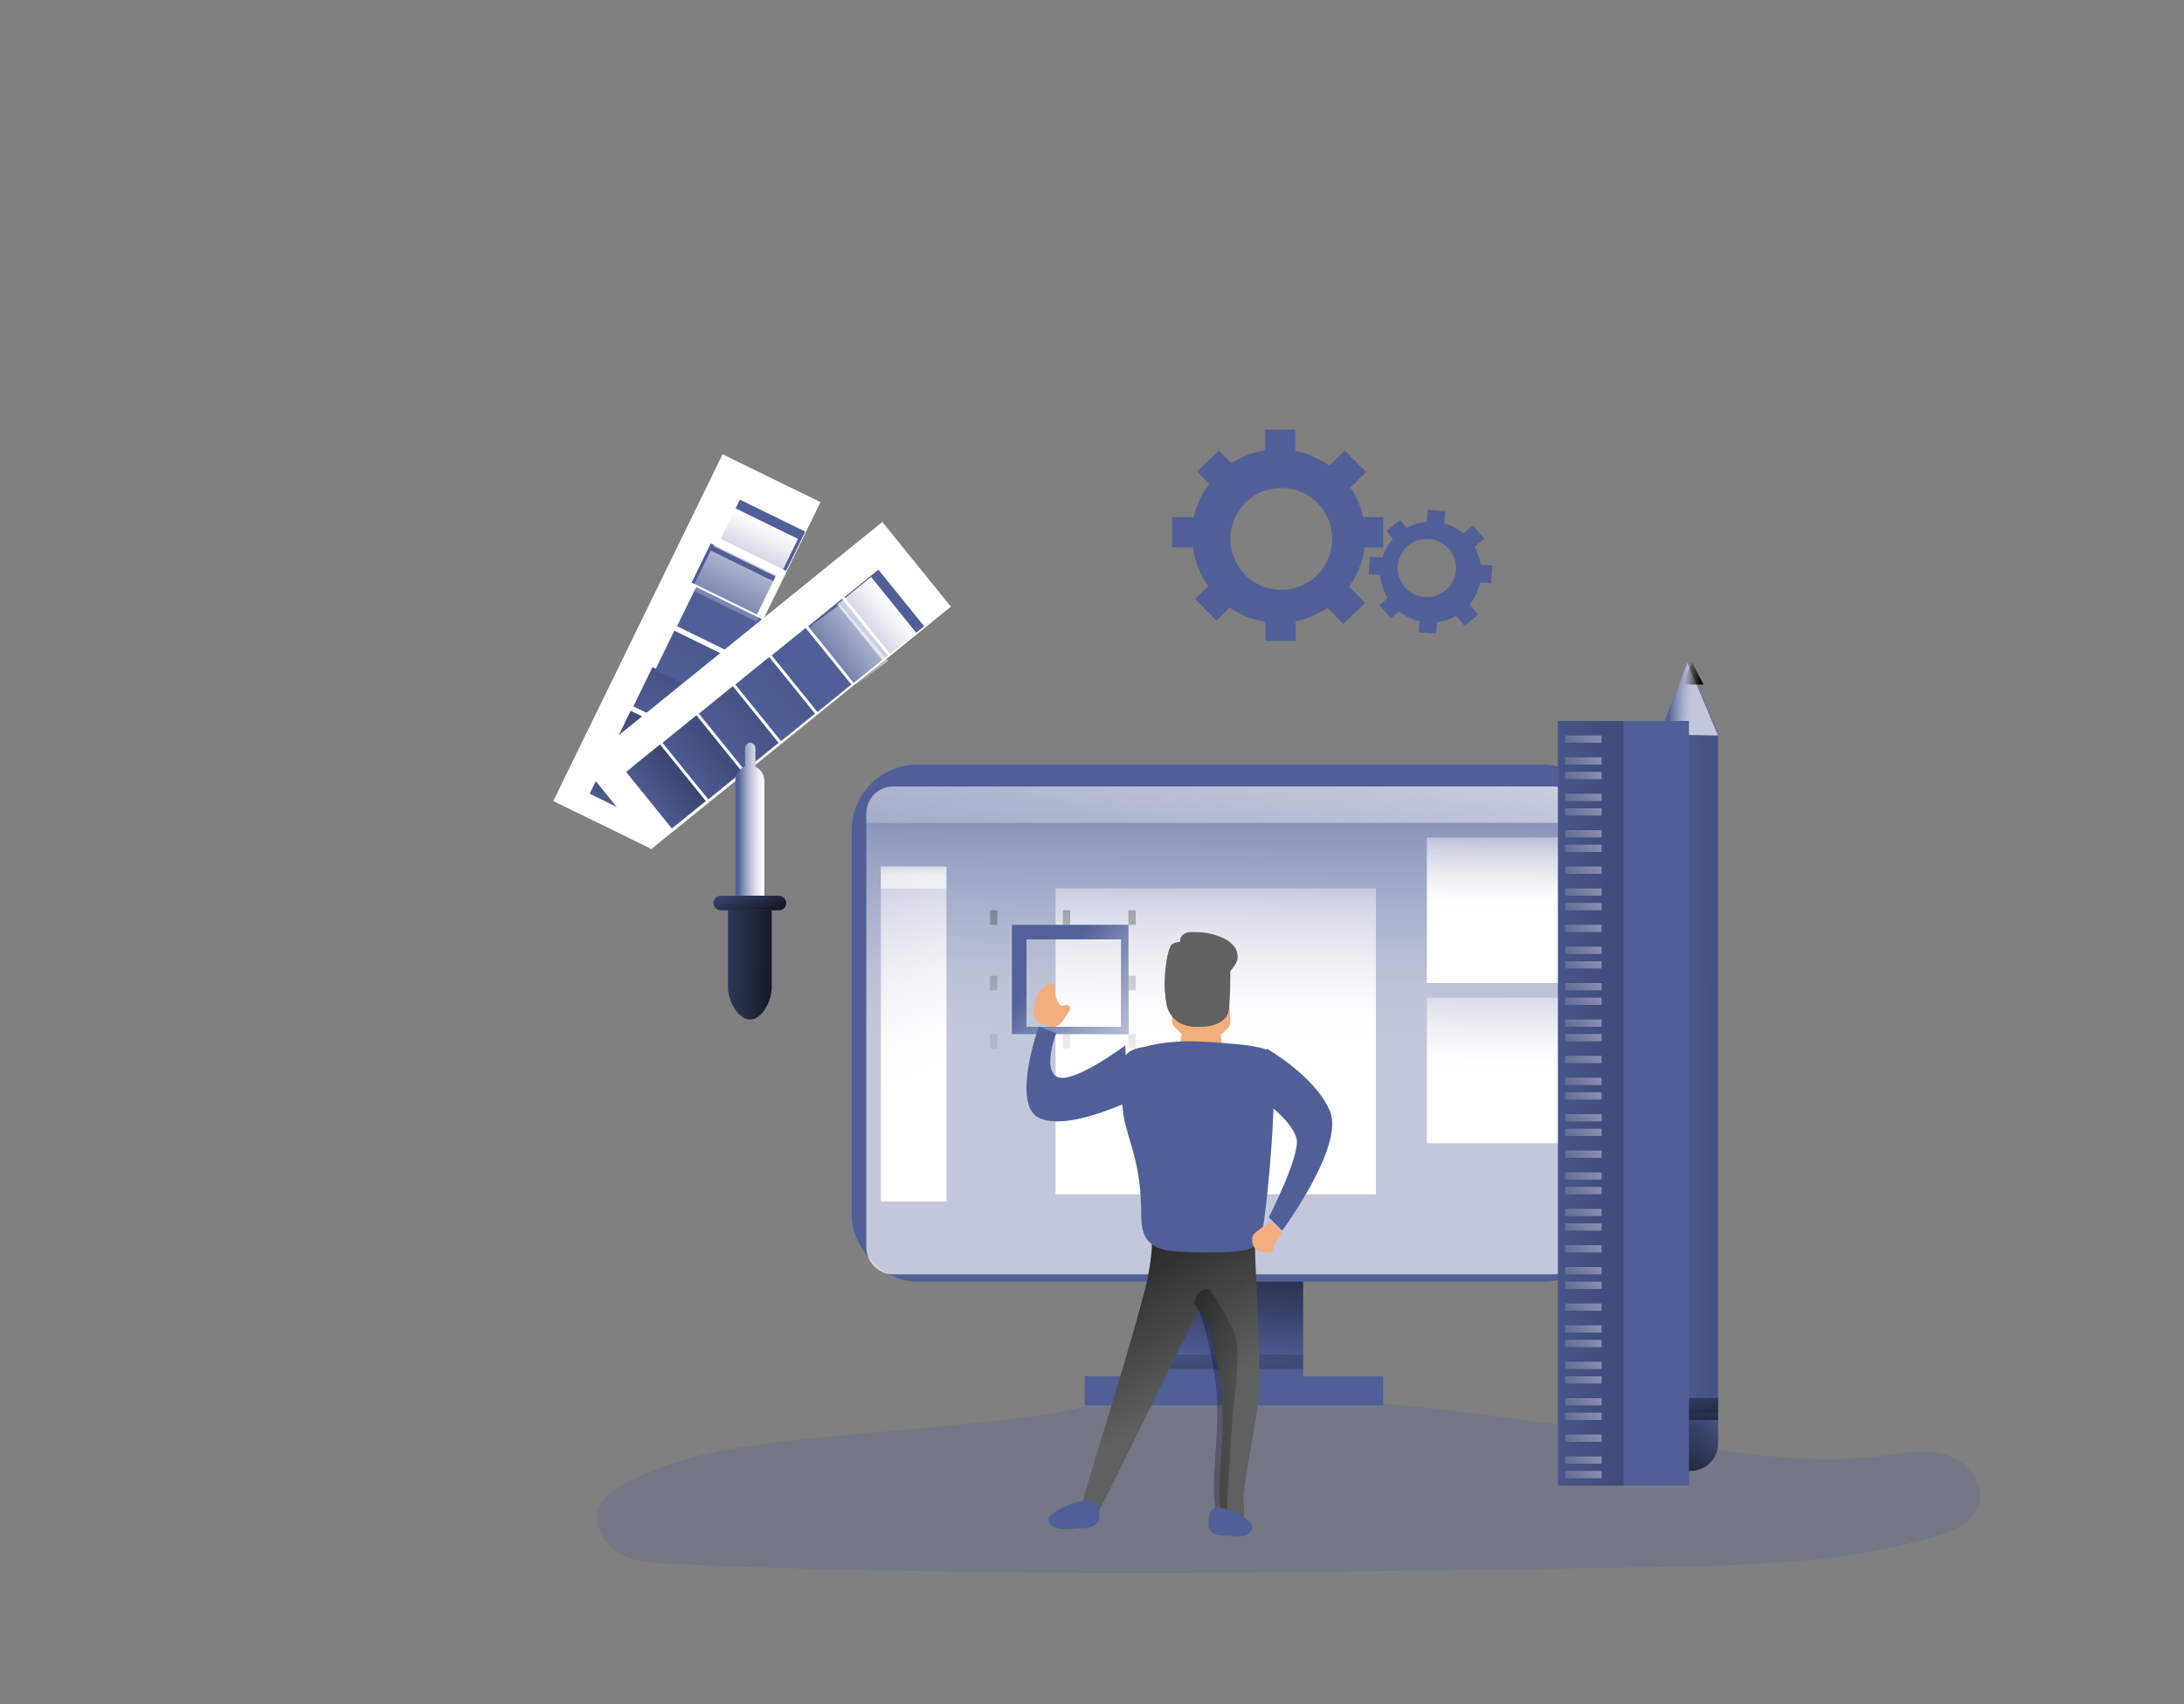 <svg width="300" height="234" viewBox="0 0 300 234" fill="none" xmlns="http://www.w3.org/2000/svg">
<rect x="0" y="0" width="300" height="234" fill="#808080" stroke="none"/>
<path opacity="0.24" d="M112.504 197.425C103.152 198.375 93.513 199.418 85.283 204.062C84.182 204.685 83.063 205.419 82.456 206.54C81.236 208.795 82.62 211.768 84.768 213.125C86.916 214.482 89.567 214.637 92.095 214.749C137.109 216.729 182.191 215.951 227.243 215.178C240.326 214.955 253.616 214.697 266.154 210.861C268.408 210.174 270.885 209.143 271.734 206.897C272.844 203.959 270.311 200.703 267.357 199.788C264.403 198.873 261.25 199.556 258.195 199.955C247.585 201.343 236.882 199.221 226.319 197.524C205.639 194.208 184.183 191.511 163.237 191.008C156.096 190.841 149.998 193.34 143.009 194.328C132.918 195.763 122.65 196.394 112.504 197.425Z" fill="#505F98"/>
<path d="M76 110L99.254 62.383L112.709 68.953L89.455 116.57L76 110Z" fill="white"/>
<path d="M81 109L83.631 103.613L92.614 107.999L89.983 113.386L81 109Z" fill="#505F98"/>
<path d="M81 109L83.631 103.613L92.614 107.999L89.983 113.386L81 109Z" fill="url(#paint0_linear_0_543)"/>
<path d="M84 103L86.631 97.613L95.614 101.999L92.983 107.386L84 103Z" fill="#505F98"/>
<path d="M84 103L86.631 97.613L95.614 101.999L92.983 107.386L84 103Z" fill="url(#paint1_linear_0_543)"/>
<path d="M87 97L89.631 91.613L98.614 95.999L95.983 101.386L87 97Z" fill="#505F98"/>
<path d="M87 97L89.631 91.613L98.614 95.999L95.983 101.386L87 97Z" fill="url(#paint2_linear_0_543)"/>
<path d="M90 92L92.631 86.613L101.614 90.999L98.983 96.386L90 92Z" fill="#505F98"/>
<path d="M90 92L92.631 86.613L101.614 90.999L98.983 96.386L90 92Z" fill="url(#paint3_linear_0_543)"/>
<path d="M93 86L95.631 80.613L104.614 84.999L101.983 90.386L93 86Z" fill="#505F98"/>
<path d="M95 80L97.631 74.613L106.614 78.999L103.983 84.386L95 80Z" fill="#505F98"/>
<path d="M99 74L101.631 68.613L110.614 72.999L107.983 78.386L99 74Z" fill="#505F98"/>
<path d="M95 81L97.631 75.613L106.614 79.999L103.983 85.386L95 81Z" fill="url(#paint4_linear_0_543)"/>
<path d="M98 75L100.631 69.613L109.614 73.999L106.983 79.386L98 75Z" fill="url(#paint5_linear_0_543)"/>
<rect x="159" y="174" width="20" height="17" fill="#505F98"/>
<rect x="159" y="174" width="20" height="17" fill="url(#paint6_linear_0_543)"/>
<rect x="117" y="105" width="104" height="71" rx="9" fill="#505F98"/>
<path opacity="0.65" d="M217 111.732V171.268C217.003 172.256 216.617 173.204 215.927 173.905C215.237 174.605 214.299 174.999 213.32 175H122.68C121.702 174.998 120.764 174.603 120.074 173.903C119.384 173.203 118.998 172.255 119 171.268V111.732C118.998 110.745 119.384 109.797 120.074 109.097C120.764 108.397 121.702 108.002 122.68 108H213.32C214.299 108.001 215.237 108.395 215.927 109.095C216.617 109.796 217.003 110.744 217 111.732V111.732Z" fill="url(#paint7_linear_0_543)"/>
<rect x="149" y="189" width="41" height="4" fill="#505F98"/>
<rect x="159" y="186" width="20" height="2" fill="url(#paint8_linear_0_543)"/>
<path fill-rule="evenodd" clip-rule="evenodd" d="M190 71.014V75.166L187.442 75.187C187.193 77.119 186.464 78.957 185.321 80.533L187.506 82.798L184.511 85.688L182.361 83.453C181.035 84.362 179.538 84.993 177.962 85.306V88H173.822V85.369C172.055 85.112 170.37 84.451 168.898 83.436L167.099 85.225L164.168 82.25L165.954 80.495C164.83 78.919 164.113 77.088 163.867 75.166H161V71.014H163.969C164.337 69.362 165.061 67.81 166.09 66.467L164.431 64.746L167.426 61.856L169.123 63.628C170.525 62.694 172.12 62.088 173.789 61.856V59H177.928V61.919C179.613 62.256 181.204 62.953 182.594 63.964L184.715 61.873L187.629 64.822L185.508 66.947C186.34 68.18 186.93 69.56 187.247 71.014H190ZM169 73.992C168.995 77.858 172.126 80.995 175.991 81C177.849 81.006 179.632 80.271 180.947 78.96C182.263 77.648 183.001 75.866 183 74.008C183.005 70.142 179.874 67.005 176.008 67C172.143 66.995 169.005 70.126 169 73.992Z" fill="#505F98"/>
<path fill-rule="evenodd" clip-rule="evenodd" d="M205 77.671L204.816 80.079L203.315 79.987C203.09 81.095 202.589 82.128 201.859 82.992L203.031 84.404L201.163 85.946L200.012 84.558C199.201 85.026 198.305 85.325 197.376 85.438L197.255 87L194.848 86.821L194.965 85.296C193.949 85.069 192.998 84.611 192.187 83.958L191.061 84.917L189.489 83.079L190.603 82.138C190.017 81.175 189.68 80.083 189.622 78.958L188 78.833L188.179 76.429L189.902 76.558C190.186 75.617 190.672 74.749 191.324 74.013L190.436 72.942L192.304 71.4L193.209 72.5C194.063 72.019 195.013 71.734 195.991 71.667L196.116 70L198.523 70.179L198.394 71.875C199.354 72.143 200.245 72.616 201.004 73.263L202.327 72.142L203.895 73.979L202.56 75.117C202.993 75.868 203.276 76.695 203.394 77.554L205 77.671ZM192.012 77.696C191.844 79.897 193.492 81.819 195.694 81.988C196.753 82.071 197.802 81.729 198.608 81.037C199.414 80.344 199.911 79.359 199.989 78.299C200.154 76.098 198.504 74.178 196.302 74.012C194.1 73.845 192.18 75.494 192.012 77.696Z" fill="#505F98"/>
<path d="M236 100.68V198.331C235.993 200.354 234.3 201.993 232.21 202H231.773C229.686 201.991 228 200.351 228 198.331V100.68L231.803 91L236 100.68Z" fill="#505F98"/>
<rect x="232" y="101" width="4" height="93" fill="url(#paint9_linear_0_543)"/>
<path opacity="0.65" d="M236 101L228 100.854L230.465 94.441L231.787 91L233.239 94.441L236 101V101Z" fill="url(#paint10_linear_0_543)"/>
<path d="M234 94H231L232.429 91L234 94V94Z" fill="url(#paint11_linear_0_543)"/>
<rect x="228" y="192" width="8" height="3" fill="url(#paint12_linear_0_543)"/>
<path d="M236 195V198.167C235.993 200.281 234.3 201.993 232.21 202H231.773C229.686 201.99 228 200.277 228 198.167V195H236Z" fill="url(#paint13_linear_0_543)"/>
<path d="M217 111.703V113H119V111.703C118.998 110.723 119.384 109.782 120.074 109.088C120.765 108.394 121.702 108.002 122.68 108H213.32C214.298 108.001 215.236 108.392 215.927 109.087C216.617 109.781 217.003 110.723 217 111.703V111.703Z" fill="url(#paint14_linear_0_543)"/>
<rect x="121" y="119" width="9" height="46" fill="url(#paint15_linear_0_543)"/>
<rect x="145" y="122" width="44" height="42" fill="url(#paint16_linear_0_543)"/>
<rect x="155" y="142" width="1" height="2" fill="url(#paint17_linear_0_543)"/>
<rect x="155" y="134" width="1" height="2" fill="url(#paint18_linear_0_543)"/>
<rect x="136" y="142" width="1" height="2" fill="url(#paint19_linear_0_543)"/>
<rect x="136" y="134" width="1" height="2" fill="url(#paint20_linear_0_543)"/>
<rect x="155" y="125" width="1" height="2" fill="url(#paint21_linear_0_543)"/>
<rect x="136" y="125" width="1" height="2" fill="url(#paint22_linear_0_543)"/>
<rect x="146" y="125" width="1" height="2" fill="url(#paint23_linear_0_543)"/>
<rect x="146" y="142" width="1" height="2" fill="url(#paint24_linear_0_543)"/>
<path fill-rule="evenodd" clip-rule="evenodd" d="M139 142H155V127H139V142ZM154 141H141V129H154V141Z" fill="#505F98"/>
<path fill-rule="evenodd" clip-rule="evenodd" d="M139 142H155V127H139V142ZM154 141H141V129H154V141Z" fill="url(#paint25_linear_0_543)"/>
<rect x="196" y="115" width="20" height="20" fill="url(#paint26_linear_0_543)"/>
<rect x="196" y="137" width="20" height="20" fill="url(#paint27_linear_0_543)"/>
<rect opacity="0.65" x="121" y="119" width="9" height="3" fill="url(#paint28_linear_0_543)"/>
<path d="M80 105L121.202 71.678L130.616 83.314L89.414 116.636L80 105Z" fill="white"/>
<path d="M86 106L90.661 102.231L96.948 110.002L92.287 113.771L86 106Z" fill="#505F98"/>
<path d="M86 106L90.661 102.231L96.948 110.002L92.287 113.771L86 106Z" fill="url(#paint29_linear_0_543)"/>
<path d="M91 102L95.661 98.231L101.947 106.002L97.287 109.771L91 102Z" fill="#505F98"/>
<path d="M91 102L95.661 98.231L101.947 106.002L97.287 109.771L91 102Z" fill="url(#paint30_linear_0_543)"/>
<path d="M96 98L100.661 94.231L106.947 102.002L102.287 105.771L96 98Z" fill="#505F98"/>
<path d="M96 98L100.661 94.231L106.947 102.002L102.287 105.771L96 98Z" fill="url(#paint31_linear_0_543)"/>
<path d="M101 94L105.661 90.231L111.947 98.002L107.287 101.771L101 94Z" fill="#505F98"/>
<path d="M101 94L105.661 90.231L111.947 98.002L107.287 101.771L101 94Z" fill="url(#paint32_linear_0_543)"/>
<path d="M106 90L110.661 86.231L116.947 94.002L112.287 97.771L106 90Z" fill="#505F98"/>
<path d="M111 86L115.661 82.231L121.947 90.002L117.287 93.771L111 86Z" fill="#505F98"/>
<path d="M116 82L120.661 78.231L126.947 86.002L122.287 89.771L116 82Z" fill="#505F98"/>
<path d="M122 90.761L117.624 94L111 86.239L115.376 83L122 90.761V90.761Z" fill="url(#paint33_linear_0_543)"/>
<path d="M115 83L119.661 79.231L125.947 87.002L121.287 90.771L115 83Z" fill="url(#paint34_linear_0_543)"/>
<path d="M105 107.265V132H101V107.265C101 106.351 101.536 105.538 102.336 105.239V102.77C102.336 102.345 102.655 102 103.048 102C103.442 102 103.761 102.345 103.761 102.77V105.281C104.507 105.611 104.996 106.394 105 107.265V107.265Z" fill="#505F98"/>
<path d="M105 107.265V132H101V107.265C101 106.351 101.536 105.538 102.336 105.239V102.77C102.336 102.345 102.655 102 103.048 102C103.442 102 103.761 102.345 103.761 102.77V105.281C104.507 105.611 104.996 106.394 105 107.265V107.265Z" fill="url(#paint35_linear_0_543)"/>
<rect x="98" y="123" width="10" height="2" rx="1" fill="#505F98"/>
<path d="M103.036 140V140C101.378 140 100 137.371 100 135.617V124H106V135.617C106 137.371 104.691 140 103.036 140Z" fill="#505F98"/>
<rect x="98" y="123" width="10" height="2" rx="1" fill="url(#paint36_linear_0_543)"/>
<path d="M103.036 140V140C101.378 140 100 137.404 100 135.672V125H106V135.672C106 137.404 104.691 140 103.036 140Z" fill="url(#paint37_linear_0_543)"/>
<path d="M143.129 152C142.994 151.208 142.908 150.087 143.168 150.01C143.716 149.839 143.129 152 143.129 152Z" fill="#28353D"/>
<path d="M172.96 191.227C172.861 193.783 170.878 203.178 170.814 205.738C170.814 206.591 171.041 207.899 170.767 208.721C170.2 210.464 168.191 210.225 167.93 209.198L167.831 208.687C166.9 203.71 168.397 198.065 167.831 191.567C167.492 187.601 165.913 179.953 164.878 179.902C164.333 179.902 151.891 206.113 150.809 207.728C150.277 208.542 148.779 208.414 148.054 209.07C147.329 209.726 154.097 189.199 156.934 178.351C157.596 176.112 158.027 173.812 158.221 171.487C158.299 170.145 157.865 169.693 159.106 169.297C159.964 169.024 161.153 169.101 162.071 169.037C163.071 168.96 172.372 168.943 172.372 169.599C172.282 173.161 173.2 185.321 172.96 191.227Z" fill="#606161"/>
<path d="M172.96 191.227C172.861 193.783 170.878 203.178 170.814 205.738C170.814 206.591 171.041 207.899 170.767 208.721C170.2 210.464 168.191 210.225 167.93 209.198L167.831 208.687C166.9 203.71 168.397 198.065 167.831 191.567C167.492 187.601 165.913 179.953 164.878 179.902C164.333 179.902 151.891 206.113 150.809 207.728C150.277 208.542 148.779 208.414 148.054 209.07C147.329 209.726 154.097 189.199 156.934 178.351C157.596 176.112 158.027 173.812 158.221 171.487C158.299 170.145 157.865 169.693 159.106 169.297C159.964 169.024 161.153 169.101 162.071 169.037C163.071 168.96 172.372 168.943 172.372 169.599C172.282 173.161 173.2 185.321 172.96 191.227Z" fill="url(#paint38_linear_0_543)"/>
<path d="M160.967 136.025C160.912 135.36 160.643 135 160.38 135C160.118 135 159.956 135.353 160.011 136.025C160.023 136.52 160.344 136.933 160.768 137C161.034 137 161.025 136.689 160.967 136.025Z" fill="#FFCD9C"/>
<path d="M168.02 136.027C168.055 135.361 168.318 135 168.589 135C168.86 135 169.036 135.354 168.994 136.027C168.99 136.529 168.67 136.948 168.249 137C167.981 137 167.978 136.692 168.02 136.027Z" fill="#FFCD9C"/>
<path d="M168.972 140.699C168.92 141.127 167.138 143 165.111 143C163.083 143 161.409 141.289 161.055 140.605C160.702 139.921 162.125 131.118 162.949 130.383C163.773 129.647 167.113 130.13 167.393 130.52C168.066 131.439 169.192 138.992 168.972 140.699Z" fill="#F4AD7D"/>
<path d="M167.926 132.996C167.62 133.122 166.417 130.494 166.165 130.052C165.913 129.611 165.954 129.158 166.26 129.032C166.566 128.906 167.017 129.166 167.269 129.603C167.521 130.041 168.228 132.873 167.926 132.996Z" fill="#FFCD9C"/>
<path d="M162.071 132.998C161.753 132.905 162.594 130.177 162.778 129.705C162.961 129.234 163.373 128.924 163.673 129.016C163.972 129.109 164.098 129.568 163.914 130.044C163.731 130.519 162.371 133.09 162.071 132.998Z" fill="#FFCD9C"/>
<path d="M162.641 140H167.302L168 144.124C165.461 145.401 163.981 145.26 162 143.843L162.641 140Z" fill="#F4AD7D"/>
<path d="M165 141.227C165 141.151 165.226 141.086 165.5 141.086C165.774 141.086 166 141.151 166 141.227C166 141.304 165.78 141.316 165.5 141.316C165.22 141.316 165 141.308 165 141.227Z" fill="#F4AD7D"/>
<path d="M168.799 138.69C168.968 137.677 169.242 130.416 168.569 129.455C167.895 128.494 163.863 127.872 163.251 128.022C161.882 128.357 162.121 129.345 162.121 129.345C161.714 129.351 161.316 129.462 160.965 129.667C160.495 129.984 159.507 134.56 160.295 138.02C160.65 139.577 162.046 140.93 164.457 140.996C167.426 141.075 168.595 139.947 168.799 138.69Z" fill="#606161"/>
<path d="M163.133 128.364C163.438 128.093 163.834 127.964 164.23 128.009C165.431 128.002 166.623 128.235 167.744 128.697C168.365 128.926 168.929 129.302 169.394 129.797C169.861 130.306 170.077 131.018 169.975 131.721C169.769 132.756 168.738 133.396 168.4 134.391C168.127 135.189 168.321 135.96 168.33 136.762C168.335 137.411 168.291 138.059 168.198 138.7C168.008 139.949 166.923 141.071 164.139 140.996C161.895 140.931 160.596 139.585 160.266 138.038C159.819 135.47 159.936 132.826 160.608 130.314C161.818 130.61 163.055 130.757 164.296 130.753C165.611 130.764 166.924 130.602 168.202 130.27C168.42 131.612 168.416 134.299 168.346 136.306" fill="#606161"/>
<path d="M157.003 143.807C156.31 143.866 155.642 144.1 155.061 144.487C154.064 145.281 153.989 146.764 154.006 148.054C153.971 149.842 154.094 151.629 154.371 153.395C154.67 155.014 155.212 156.569 155.658 158.154C156.36 160.733 156.729 163.394 156.755 166.071C156.755 167.54 156.73 169.155 157.634 170.304C158.621 171.552 160.37 171.795 161.943 171.885C164.175 172.018 166.416 172.035 168.648 171.941C170.144 171.872 171.738 171.723 172.923 170.791C173.869 170.048 176.085 144.897 174.365 144.26C172.646 143.624 170.796 143.461 168.972 143.308C164.881 142.957 161.03 142.68 157.003 143.807Z" fill="#505F98"/>
<path d="M169.282 194.803C169.049 197.651 168.494 208 168.494 208L167.079 207.953C166.108 202.981 167.67 197.34 167.079 190.848C166.726 186.884 165.079 179.243 164 179.192C164.322 176.637 166.135 177.02 166.135 177.02C167.453 178.896 168.59 180.88 169.532 182.951C170.611 185.641 169.519 191.942 169.282 194.803Z" fill="url(#paint39_linear_0_543)"/>
<path d="M144.489 207.909C144.277 208.055 144.116 208.253 144.026 208.481C143.978 208.668 143.997 208.865 144.082 209.041C144.322 209.491 144.776 209.813 145.313 209.914C145.843 210.008 146.386 210.025 146.922 209.965L148.638 209.86C149.074 209.85 149.507 209.785 149.925 209.668C150.342 209.548 150.687 209.276 150.877 208.916C150.978 208.651 151.018 208.369 150.993 208.089C150.993 206.793 150.495 205.74 148.942 206.057C147.316 206.336 145.787 206.972 144.489 207.909V207.909Z" fill="#505F98"/>
<path d="M171.578 208.908C171.761 209.054 171.9 209.255 171.978 209.484C172.019 209.67 172.003 209.866 171.931 210.041C171.726 210.491 171.333 210.813 170.871 210.911C170.415 211.007 169.947 211.026 169.486 210.965L168.021 210.858C167.649 210.849 167.279 210.786 166.923 210.671C166.564 210.55 166.268 210.277 166.107 209.916C166.02 209.651 165.986 209.371 166.006 209.091C166.006 207.797 166.426 206.73 167.769 207.061C169.161 207.341 170.468 207.975 171.578 208.908V208.908Z" fill="#505F98"/>
<path d="M174 144C174 144 180.687 147.802 182.696 152.609C184.704 157.415 176.118 169 176.118 169L174.281 167.177C174.281 167.177 178.762 158.436 178.069 156.25C177.376 154.064 174.662 152.026 174.662 152.026L174 144Z" fill="#505F98"/>
<path d="M155 151.288C155 151.288 146.161 155.494 142.569 153.43C138.978 151.366 142.675 141 142.675 141L145.081 141.867C145.081 141.867 143.071 147.152 145.37 147.937C147.67 148.722 154.56 143.567 154.56 143.567L155 151.288Z" fill="#505F98"/>
<path d="M172.682 169.087C172.433 169.241 172.231 169.449 172.095 169.69C172.013 169.895 171.984 170.114 172.009 170.331C171.994 170.856 172.244 171.36 172.69 171.703C173.004 171.864 173.356 171.956 173.717 171.974C173.938 172.009 174.165 172.009 174.386 171.974C174.612 171.936 174.801 171.798 174.887 171.608C174.917 171.488 174.929 171.365 174.924 171.242C174.953 170.638 175.429 170.144 175.823 169.65C175.919 169.555 175.98 169.436 176 169.31C175.998 169.17 175.943 169.034 175.844 168.926C175.577 168.582 174.916 167.948 174.386 168.003C173.857 168.058 173.093 168.786 172.682 169.087Z" fill="#F4AD7D"/>
<path d="M146.758 139.019C146.876 138.865 146.957 138.69 146.995 138.506C147.025 138.315 146.918 138.129 146.727 138.04C146.424 137.934 146.064 138.212 145.765 138.094C145.664 138.044 145.58 137.971 145.519 137.883C145.167 137.427 144.965 136.892 144.935 136.339C144.953 136.045 144.923 135.749 144.848 135.462C144.759 135.166 144.442 134.972 144.101 135.003C143.82 135.062 143.662 135.317 143.486 135.52C143.311 135.724 142.959 135.967 142.731 136.222C142.341 136.745 142.118 137.353 142.086 137.981C141.963 138.764 141.884 139.662 142.498 140.226C142.973 140.661 144.417 141.174 145.08 140.943C145.814 140.684 146.389 139.583 146.758 139.019Z" fill="#F4AD7D"/>
<rect x="214" y="99" width="18" height="105" fill="#505F98"/>
<rect x="214" y="99" width="9" height="105" fill="url(#paint40_linear_0_543)"/>
<rect opacity="0.65" x="215" y="101" width="5" height="1" fill="url(#paint41_linear_0_543)"/>
<rect opacity="0.65" x="215" y="104" width="5" height="1" fill="url(#paint42_linear_0_543)"/>
<rect opacity="0.65" x="215" y="106" width="5" height="1" fill="url(#paint43_linear_0_543)"/>
<rect opacity="0.65" x="215" y="109" width="5" height="1" fill="url(#paint44_linear_0_543)"/>
<rect opacity="0.65" x="215" y="111" width="5" height="1" fill="url(#paint45_linear_0_543)"/>
<rect opacity="0.65" x="215" y="114" width="5" height="1" fill="url(#paint46_linear_0_543)"/>
<rect opacity="0.65" x="215" y="116" width="5" height="1" fill="url(#paint47_linear_0_543)"/>
<rect opacity="0.65" x="215" y="119" width="5" height="1" fill="url(#paint48_linear_0_543)"/>
<rect opacity="0.65" x="215" y="122" width="5" height="1" fill="url(#paint49_linear_0_543)"/>
<rect opacity="0.65" x="215" y="124" width="5" height="1" fill="url(#paint50_linear_0_543)"/>
<rect opacity="0.65" x="215" y="127" width="5" height="1" fill="url(#paint51_linear_0_543)"/>
<rect opacity="0.65" x="215" y="130" width="5" height="1" fill="url(#paint52_linear_0_543)"/>
<rect opacity="0.65" x="215" y="132" width="5" height="1" fill="url(#paint53_linear_0_543)"/>
<rect opacity="0.65" x="215" y="135" width="5" height="1" fill="url(#paint54_linear_0_543)"/>
<rect opacity="0.65" x="215" y="137" width="5" height="1" fill="url(#paint55_linear_0_543)"/>
<rect opacity="0.65" x="215" y="140" width="5" height="1" fill="url(#paint56_linear_0_543)"/>
<rect opacity="0.65" x="215" y="142" width="5" height="1" fill="url(#paint57_linear_0_543)"/>
<rect opacity="0.65" x="215" y="145" width="5" height="1" fill="url(#paint58_linear_0_543)"/>
<rect opacity="0.65" x="215" y="148" width="5" height="1" fill="url(#paint59_linear_0_543)"/>
<rect opacity="0.65" x="215" y="150" width="5" height="1" fill="url(#paint60_linear_0_543)"/>
<rect opacity="0.65" x="215" y="153" width="5" height="1" fill="url(#paint61_linear_0_543)"/>
<rect opacity="0.65" x="215" y="155" width="5" height="1" fill="url(#paint62_linear_0_543)"/>
<rect opacity="0.65" x="215" y="158" width="5" height="1" fill="url(#paint63_linear_0_543)"/>
<rect opacity="0.65" x="215" y="161" width="5" height="1" fill="url(#paint64_linear_0_543)"/>
<rect opacity="0.65" x="215" y="163" width="5" height="1" fill="url(#paint65_linear_0_543)"/>
<rect opacity="0.65" x="215" y="166" width="5" height="1" fill="url(#paint66_linear_0_543)"/>
<rect opacity="0.65" x="215" y="168" width="5" height="1" fill="url(#paint67_linear_0_543)"/>
<rect opacity="0.65" x="215" y="171" width="5" height="1" fill="url(#paint68_linear_0_543)"/>
<rect opacity="0.65" x="215" y="174" width="5" height="1" fill="url(#paint69_linear_0_543)"/>
<rect opacity="0.65" x="215" y="176" width="5" height="1" fill="url(#paint70_linear_0_543)"/>
<rect opacity="0.65" x="215" y="179" width="5" height="1" fill="url(#paint71_linear_0_543)"/>
<rect opacity="0.65" x="215" y="182" width="5" height="1" fill="url(#paint72_linear_0_543)"/>
<rect opacity="0.65" x="215" y="184" width="5" height="1" fill="url(#paint73_linear_0_543)"/>
<rect opacity="0.65" x="215" y="187" width="5" height="1" fill="url(#paint74_linear_0_543)"/>
<rect opacity="0.65" x="215" y="189" width="5" height="1" fill="url(#paint75_linear_0_543)"/>
<rect opacity="0.65" x="215" y="192" width="5" height="1" fill="url(#paint76_linear_0_543)"/>
<rect opacity="0.65" x="215" y="194" width="5" height="1" fill="url(#paint77_linear_0_543)"/>
<rect opacity="0.65" x="215" y="197" width="5" height="1" fill="url(#paint78_linear_0_543)"/>
<rect opacity="0.65" x="215" y="200" width="5" height="1" fill="url(#paint79_linear_0_543)"/>
<rect opacity="0.65" x="215" y="202" width="5" height="1" fill="url(#paint80_linear_0_543)"/>
<defs>
<linearGradient id="paint0_linear_0_543" x1="105.028" y1="121.942" x2="117.111" y2="97.929" gradientUnits="userSpaceOnUse">
<stop stop-color="#010101" stop-opacity="0.01"/>
<stop offset="0.95" stop-color="#010101"/>
</linearGradient>
<linearGradient id="paint1_linear_0_543" x1="115.977" y1="120.714" x2="133.296" y2="86.794" gradientUnits="userSpaceOnUse">
<stop stop-color="#010101" stop-opacity="0.01"/>
<stop offset="0.95" stop-color="#010101"/>
</linearGradient>
<linearGradient id="paint2_linear_0_543" x1="139.409" y1="122.011" x2="165.136" y2="64.124" gradientUnits="userSpaceOnUse">
<stop stop-color="#010101" stop-opacity="0.01"/>
<stop offset="0.95" stop-color="#010101"/>
</linearGradient>
<linearGradient id="paint3_linear_0_543" x1="164.363" y1="125.782" x2="202.706" y2="42.264" gradientUnits="userSpaceOnUse">
<stop stop-color="#010101" stop-opacity="0.01"/>
<stop offset="0.36" stop-color="#010101" stop-opacity="0.36"/>
<stop offset="0.95" stop-color="#010101"/>
</linearGradient>
<linearGradient id="paint4_linear_0_543" x1="135.567" y1="104.667" x2="157.451" y2="59.554" gradientUnits="userSpaceOnUse">
<stop stop-color="white" stop-opacity="0.01"/>
<stop offset="0.07" stop-color="white" stop-opacity="0.22"/>
<stop offset="0.16" stop-color="white" stop-opacity="0.45"/>
<stop offset="0.25" stop-color="white" stop-opacity="0.65"/>
<stop offset="0.33" stop-color="white" stop-opacity="0.8"/>
<stop offset="0.4" stop-color="white" stop-opacity="0.91"/>
<stop offset="0.46" stop-color="white" stop-opacity="0.98"/>
<stop offset="0.51" stop-color="white"/>
</linearGradient>
<linearGradient id="paint5_linear_0_543" x1="120.797" y1="93.823" x2="132.797" y2="68.453" gradientUnits="userSpaceOnUse">
<stop stop-color="white" stop-opacity="0.01"/>
<stop offset="0.07" stop-color="white" stop-opacity="0.22"/>
<stop offset="0.16" stop-color="white" stop-opacity="0.45"/>
<stop offset="0.25" stop-color="white" stop-opacity="0.65"/>
<stop offset="0.33" stop-color="white" stop-opacity="0.8"/>
<stop offset="0.4" stop-color="white" stop-opacity="0.91"/>
<stop offset="0.46" stop-color="white" stop-opacity="0.98"/>
<stop offset="0.51" stop-color="white"/>
</linearGradient>
<linearGradient id="paint6_linear_0_543" x1="183.908" y1="188.164" x2="186.104" y2="161.895" gradientUnits="userSpaceOnUse">
<stop stop-color="#010101" stop-opacity="0.01"/>
<stop offset="0.95" stop-color="#010101"/>
</linearGradient>
<linearGradient id="paint7_linear_0_543" x1="102.054" y1="95.15" x2="101.5" y2="186.147" gradientUnits="userSpaceOnUse">
<stop stop-color="white" stop-opacity="0.01"/>
<stop offset="0.07" stop-color="white" stop-opacity="0.22"/>
<stop offset="0.16" stop-color="white" stop-opacity="0.45"/>
<stop offset="0.25" stop-color="white" stop-opacity="0.65"/>
<stop offset="0.33" stop-color="white" stop-opacity="0.8"/>
<stop offset="0.4" stop-color="white" stop-opacity="0.91"/>
<stop offset="0.46" stop-color="white" stop-opacity="0.98"/>
<stop offset="0.51" stop-color="white"/>
</linearGradient>
<linearGradient id="paint8_linear_0_543" x1="50.252" y1="183.179" x2="50.266" y2="206.884" gradientUnits="userSpaceOnUse">
<stop stop-color="#010101" stop-opacity="0.01"/>
<stop offset="0.95" stop-color="#010101"/>
</linearGradient>
<linearGradient id="paint9_linear_0_543" x1="228.004" y1="824.53" x2="286.287" y2="824.539" gradientUnits="userSpaceOnUse">
<stop stop-color="#010101" stop-opacity="0.01"/>
<stop offset="0.95" stop-color="#010101"/>
</linearGradient>
<linearGradient id="paint10_linear_0_543" x1="229.139" y1="99.87" x2="235.521" y2="100.162" gradientUnits="userSpaceOnUse">
<stop stop-color="white" stop-opacity="0.01"/>
<stop offset="0.07" stop-color="white" stop-opacity="0.22"/>
<stop offset="0.16" stop-color="white" stop-opacity="0.45"/>
<stop offset="0.25" stop-color="white" stop-opacity="0.65"/>
<stop offset="0.33" stop-color="white" stop-opacity="0.8"/>
<stop offset="0.4" stop-color="white" stop-opacity="0.91"/>
<stop offset="0.46" stop-color="white" stop-opacity="0.98"/>
<stop offset="0.51" stop-color="white"/>
</linearGradient>
<linearGradient id="paint11_linear_0_543" x1="231.431" y1="93.681" x2="233.815" y2="93.816" gradientUnits="userSpaceOnUse">
<stop stop-color="#010101" stop-opacity="0.01"/>
<stop offset="0.95" stop-color="#010101"/>
</linearGradient>
<linearGradient id="paint12_linear_0_543" x1="215.857" y1="188.614" x2="215.905" y2="200.615" gradientUnits="userSpaceOnUse">
<stop stop-color="#010101" stop-opacity="0.01"/>
<stop offset="0.95" stop-color="#010101"/>
</linearGradient>
<linearGradient id="paint13_linear_0_543" x1="229.271" y1="186.411" x2="217.318" y2="201.544" gradientUnits="userSpaceOnUse">
<stop stop-color="#010101" stop-opacity="0.01"/>
<stop offset="0.95" stop-color="#010101"/>
</linearGradient>
<linearGradient id="paint14_linear_0_543" x1="282.417" y1="131.993" x2="289.231" y2="50.567" gradientUnits="userSpaceOnUse">
<stop stop-color="white" stop-opacity="0.01"/>
<stop offset="0.07" stop-color="white" stop-opacity="0.22"/>
<stop offset="0.16" stop-color="white" stop-opacity="0.45"/>
<stop offset="0.25" stop-color="white" stop-opacity="0.65"/>
<stop offset="0.33" stop-color="white" stop-opacity="0.8"/>
<stop offset="0.4" stop-color="white" stop-opacity="0.91"/>
<stop offset="0.46" stop-color="white" stop-opacity="0.98"/>
<stop offset="0.51" stop-color="white"/>
</linearGradient>
<linearGradient id="paint15_linear_0_543" x1="116.681" y1="109.449" x2="145.86" y2="182.978" gradientUnits="userSpaceOnUse">
<stop stop-color="white" stop-opacity="0.01"/>
<stop offset="0.07" stop-color="white" stop-opacity="0.22"/>
<stop offset="0.16" stop-color="white" stop-opacity="0.45"/>
<stop offset="0.25" stop-color="white" stop-opacity="0.65"/>
<stop offset="0.33" stop-color="white" stop-opacity="0.8"/>
<stop offset="0.4" stop-color="white" stop-opacity="0.91"/>
<stop offset="0.46" stop-color="white" stop-opacity="0.98"/>
<stop offset="0.51" stop-color="white"/>
</linearGradient>
<linearGradient id="paint16_linear_0_543" x1="137.614" y1="113.96" x2="136.939" y2="170.772" gradientUnits="userSpaceOnUse">
<stop stop-color="white" stop-opacity="0.01"/>
<stop offset="0.07" stop-color="white" stop-opacity="0.22"/>
<stop offset="0.16" stop-color="white" stop-opacity="0.45"/>
<stop offset="0.25" stop-color="white" stop-opacity="0.65"/>
<stop offset="0.33" stop-color="white" stop-opacity="0.8"/>
<stop offset="0.4" stop-color="white" stop-opacity="0.91"/>
<stop offset="0.46" stop-color="white" stop-opacity="0.98"/>
<stop offset="0.51" stop-color="white"/>
</linearGradient>
<linearGradient id="paint17_linear_0_543" x1="187.503" y1="153.934" x2="194.13" y2="25.709" gradientUnits="userSpaceOnUse">
<stop stop-color="#010101" stop-opacity="0.01"/>
<stop offset="0.95" stop-color="#010101"/>
</linearGradient>
<linearGradient id="paint18_linear_0_543" x1="187.381" y1="155.343" x2="194.008" y2="27.118" gradientUnits="userSpaceOnUse">
<stop stop-color="#010101" stop-opacity="0.01"/>
<stop offset="0.95" stop-color="#010101"/>
</linearGradient>
<linearGradient id="paint19_linear_0_543" x1="168.508" y1="153.412" x2="175.144" y2="25.187" gradientUnits="userSpaceOnUse">
<stop stop-color="#010101" stop-opacity="0.01"/>
<stop offset="0.95" stop-color="#010101"/>
</linearGradient>
<linearGradient id="paint20_linear_0_543" x1="168.386" y1="154.821" x2="175.023" y2="26.596" gradientUnits="userSpaceOnUse">
<stop stop-color="#010101" stop-opacity="0.01"/>
<stop offset="0.95" stop-color="#010101"/>
</linearGradient>
<linearGradient id="paint21_linear_0_543" x1="187.247" y1="156.677" x2="193.884" y2="28.452" gradientUnits="userSpaceOnUse">
<stop stop-color="#010101" stop-opacity="0.01"/>
<stop offset="0.95" stop-color="#010101"/>
</linearGradient>
<linearGradient id="paint22_linear_0_543" x1="168.252" y1="156.164" x2="174.879" y2="27.938" gradientUnits="userSpaceOnUse">
<stop stop-color="#010101" stop-opacity="0.01"/>
<stop offset="0.95" stop-color="#010101"/>
</linearGradient>
<linearGradient id="paint23_linear_0_543" x1="178.246" y1="156.421" x2="184.883" y2="28.201" gradientUnits="userSpaceOnUse">
<stop stop-color="#010101" stop-opacity="0.01"/>
<stop offset="0.95" stop-color="#010101"/>
</linearGradient>
<linearGradient id="paint24_linear_0_543" x1="178.505" y1="153.521" x2="185.142" y2="25.296" gradientUnits="userSpaceOnUse">
<stop stop-color="#010101" stop-opacity="0.01"/>
<stop offset="0.95" stop-color="#010101"/>
</linearGradient>
<linearGradient id="paint25_linear_0_543" x1="122.323" y1="156.055" x2="170.033" y2="200.467" gradientUnits="userSpaceOnUse">
<stop stop-color="white" stop-opacity="0.01"/>
<stop offset="0.07" stop-color="white" stop-opacity="0.22"/>
<stop offset="0.16" stop-color="white" stop-opacity="0.45"/>
<stop offset="0.25" stop-color="white" stop-opacity="0.65"/>
<stop offset="0.33" stop-color="white" stop-opacity="0.8"/>
<stop offset="0.4" stop-color="white" stop-opacity="0.91"/>
<stop offset="0.46" stop-color="white" stop-opacity="0.98"/>
<stop offset="0.51" stop-color="white"/>
</linearGradient>
<linearGradient id="paint26_linear_0_543" x1="192.665" y1="111.173" x2="192.307" y2="138.205" gradientUnits="userSpaceOnUse">
<stop stop-color="white" stop-opacity="0.01"/>
<stop offset="0.07" stop-color="white" stop-opacity="0.22"/>
<stop offset="0.16" stop-color="white" stop-opacity="0.45"/>
<stop offset="0.25" stop-color="white" stop-opacity="0.65"/>
<stop offset="0.33" stop-color="white" stop-opacity="0.8"/>
<stop offset="0.4" stop-color="white" stop-opacity="0.91"/>
<stop offset="0.46" stop-color="white" stop-opacity="0.98"/>
<stop offset="0.51" stop-color="white"/>
</linearGradient>
<linearGradient id="paint27_linear_0_543" x1="192.665" y1="133.173" x2="192.307" y2="160.205" gradientUnits="userSpaceOnUse">
<stop stop-color="white" stop-opacity="0.01"/>
<stop offset="0.07" stop-color="white" stop-opacity="0.22"/>
<stop offset="0.16" stop-color="white" stop-opacity="0.45"/>
<stop offset="0.25" stop-color="white" stop-opacity="0.65"/>
<stop offset="0.33" stop-color="white" stop-opacity="0.8"/>
<stop offset="0.4" stop-color="white" stop-opacity="0.91"/>
<stop offset="0.46" stop-color="white" stop-opacity="0.98"/>
<stop offset="0.51" stop-color="white"/>
</linearGradient>
<linearGradient id="paint28_linear_0_543" x1="119.226" y1="118.373" x2="119.221" y2="122.573" gradientUnits="userSpaceOnUse">
<stop stop-color="white" stop-opacity="0.01"/>
<stop offset="0.07" stop-color="white" stop-opacity="0.22"/>
<stop offset="0.16" stop-color="white" stop-opacity="0.45"/>
<stop offset="0.25" stop-color="white" stop-opacity="0.65"/>
<stop offset="0.33" stop-color="white" stop-opacity="0.8"/>
<stop offset="0.4" stop-color="white" stop-opacity="0.91"/>
<stop offset="0.46" stop-color="white" stop-opacity="0.98"/>
<stop offset="0.51" stop-color="white"/>
</linearGradient>
<linearGradient id="paint29_linear_0_543" x1="102.306" y1="127.889" x2="123.406" y2="111.236" gradientUnits="userSpaceOnUse">
<stop stop-color="#010101" stop-opacity="0.01"/>
<stop offset="0.95" stop-color="#010101"/>
</linearGradient>
<linearGradient id="paint30_linear_0_543" x1="112.491" y1="131.576" x2="142.53" y2="108.158" gradientUnits="userSpaceOnUse">
<stop stop-color="#010101" stop-opacity="0.01"/>
<stop offset="0.95" stop-color="#010101"/>
</linearGradient>
<linearGradient id="paint31_linear_0_543" x1="132.92" y1="142.824" x2="180.71" y2="101.244" gradientUnits="userSpaceOnUse">
<stop stop-color="#010101" stop-opacity="0.01"/>
<stop offset="0.95" stop-color="#010101"/>
</linearGradient>
<linearGradient id="paint32_linear_0_543" x1="154.114" y1="156.057" x2="224.172" y2="96.582" gradientUnits="userSpaceOnUse">
<stop stop-color="#010101" stop-opacity="0.01"/>
<stop offset="0.36" stop-color="#010101" stop-opacity="0.36"/>
<stop offset="0.95" stop-color="#010101"/>
</linearGradient>
<linearGradient id="paint33_linear_0_543" x1="125.697" y1="110.162" x2="161.737" y2="82.335" gradientUnits="userSpaceOnUse">
<stop stop-color="white" stop-opacity="0.01"/>
<stop offset="0.07" stop-color="white" stop-opacity="0.22"/>
<stop offset="0.16" stop-color="white" stop-opacity="0.45"/>
<stop offset="0.25" stop-color="white" stop-opacity="0.65"/>
<stop offset="0.33" stop-color="white" stop-opacity="0.8"/>
<stop offset="0.4" stop-color="white" stop-opacity="0.91"/>
<stop offset="0.46" stop-color="white" stop-opacity="0.98"/>
<stop offset="0.51" stop-color="white"/>
</linearGradient>
<linearGradient id="paint34_linear_0_543" x1="127.706" y1="109.688" x2="149.304" y2="91.774" gradientUnits="userSpaceOnUse">
<stop stop-color="white" stop-opacity="0.01"/>
<stop offset="0.07" stop-color="white" stop-opacity="0.22"/>
<stop offset="0.16" stop-color="white" stop-opacity="0.45"/>
<stop offset="0.25" stop-color="white" stop-opacity="0.65"/>
<stop offset="0.33" stop-color="white" stop-opacity="0.8"/>
<stop offset="0.4" stop-color="white" stop-opacity="0.91"/>
<stop offset="0.46" stop-color="white" stop-opacity="0.98"/>
<stop offset="0.51" stop-color="white"/>
</linearGradient>
<linearGradient id="paint35_linear_0_543" x1="101.4" y1="144.23" x2="108.668" y2="144.234" gradientUnits="userSpaceOnUse">
<stop stop-color="white" stop-opacity="0.01"/>
<stop offset="0.07" stop-color="white" stop-opacity="0.22"/>
<stop offset="0.16" stop-color="white" stop-opacity="0.45"/>
<stop offset="0.25" stop-color="white" stop-opacity="0.65"/>
<stop offset="0.33" stop-color="white" stop-opacity="0.8"/>
<stop offset="0.4" stop-color="white" stop-opacity="0.91"/>
<stop offset="0.46" stop-color="white" stop-opacity="0.98"/>
<stop offset="0.51" stop-color="white"/>
</linearGradient>
<linearGradient id="paint36_linear_0_543" x1="86.371" y1="124.822" x2="89.195" y2="133.264" gradientUnits="userSpaceOnUse">
<stop stop-color="#010101" stop-opacity="0.01"/>
<stop offset="0.95" stop-color="#010101"/>
</linearGradient>
<linearGradient id="paint37_linear_0_543" x1="91.801" y1="155.397" x2="111.318" y2="155.769" gradientUnits="userSpaceOnUse">
<stop stop-color="#010101" stop-opacity="0.01"/>
<stop offset="0.95" stop-color="#010101"/>
</linearGradient>
<linearGradient id="paint38_linear_0_543" x1="173.23" y1="186.559" x2="153.732" y2="153.102" gradientUnits="userSpaceOnUse">
<stop stop-color="#010101" stop-opacity="0.01"/>
<stop offset="0.95" stop-color="#010101"/>
</linearGradient>
<linearGradient id="paint39_linear_0_543" x1="173.032" y1="91.932" x2="136.014" y2="93.027" gradientUnits="userSpaceOnUse">
<stop stop-color="#010101" stop-opacity="0.01"/>
<stop offset="0.95" stop-color="#010101"/>
</linearGradient>
<linearGradient id="paint40_linear_0_543" x1="205.795" y1="669.31" x2="294.493" y2="669.289" gradientUnits="userSpaceOnUse">
<stop stop-color="#010101" stop-opacity="0.01"/>
<stop offset="0.95" stop-color="#010101"/>
</linearGradient>
<linearGradient id="paint41_linear_0_543" x1="215.491" y1="105.35" x2="236.412" y2="86.563" gradientUnits="userSpaceOnUse">
<stop stop-color="white" stop-opacity="0.01"/>
<stop offset="0.07" stop-color="white" stop-opacity="0.22"/>
<stop offset="0.16" stop-color="white" stop-opacity="0.45"/>
<stop offset="0.25" stop-color="white" stop-opacity="0.65"/>
<stop offset="0.33" stop-color="white" stop-opacity="0.8"/>
<stop offset="0.4" stop-color="white" stop-opacity="0.91"/>
<stop offset="0.46" stop-color="white" stop-opacity="0.98"/>
<stop offset="0.51" stop-color="white"/>
</linearGradient>
<linearGradient id="paint42_linear_0_543" x1="215.491" y1="108.35" x2="236.412" y2="89.563" gradientUnits="userSpaceOnUse">
<stop stop-color="white" stop-opacity="0.01"/>
<stop offset="0.07" stop-color="white" stop-opacity="0.22"/>
<stop offset="0.16" stop-color="white" stop-opacity="0.45"/>
<stop offset="0.25" stop-color="white" stop-opacity="0.65"/>
<stop offset="0.33" stop-color="white" stop-opacity="0.8"/>
<stop offset="0.4" stop-color="white" stop-opacity="0.91"/>
<stop offset="0.46" stop-color="white" stop-opacity="0.98"/>
<stop offset="0.51" stop-color="white"/>
</linearGradient>
<linearGradient id="paint43_linear_0_543" x1="215.491" y1="110.354" x2="236.412" y2="91.567" gradientUnits="userSpaceOnUse">
<stop stop-color="white" stop-opacity="0.01"/>
<stop offset="0.07" stop-color="white" stop-opacity="0.22"/>
<stop offset="0.16" stop-color="white" stop-opacity="0.45"/>
<stop offset="0.25" stop-color="white" stop-opacity="0.65"/>
<stop offset="0.33" stop-color="white" stop-opacity="0.8"/>
<stop offset="0.4" stop-color="white" stop-opacity="0.91"/>
<stop offset="0.46" stop-color="white" stop-opacity="0.98"/>
<stop offset="0.51" stop-color="white"/>
</linearGradient>
<linearGradient id="paint44_linear_0_543" x1="215.491" y1="113.354" x2="236.412" y2="94.567" gradientUnits="userSpaceOnUse">
<stop stop-color="white" stop-opacity="0.01"/>
<stop offset="0.07" stop-color="white" stop-opacity="0.22"/>
<stop offset="0.16" stop-color="white" stop-opacity="0.45"/>
<stop offset="0.25" stop-color="white" stop-opacity="0.65"/>
<stop offset="0.33" stop-color="white" stop-opacity="0.8"/>
<stop offset="0.4" stop-color="white" stop-opacity="0.91"/>
<stop offset="0.46" stop-color="white" stop-opacity="0.98"/>
<stop offset="0.51" stop-color="white"/>
</linearGradient>
<linearGradient id="paint45_linear_0_543" x1="215.491" y1="115.354" x2="236.412" y2="96.567" gradientUnits="userSpaceOnUse">
<stop stop-color="white" stop-opacity="0.01"/>
<stop offset="0.07" stop-color="white" stop-opacity="0.22"/>
<stop offset="0.16" stop-color="white" stop-opacity="0.45"/>
<stop offset="0.25" stop-color="white" stop-opacity="0.65"/>
<stop offset="0.33" stop-color="white" stop-opacity="0.8"/>
<stop offset="0.4" stop-color="white" stop-opacity="0.91"/>
<stop offset="0.46" stop-color="white" stop-opacity="0.98"/>
<stop offset="0.51" stop-color="white"/>
</linearGradient>
<linearGradient id="paint46_linear_0_543" x1="215.481" y1="118.35" x2="236.457" y2="99.573" gradientUnits="userSpaceOnUse">
<stop stop-color="white" stop-opacity="0.01"/>
<stop offset="0.07" stop-color="white" stop-opacity="0.22"/>
<stop offset="0.16" stop-color="white" stop-opacity="0.45"/>
<stop offset="0.25" stop-color="white" stop-opacity="0.65"/>
<stop offset="0.33" stop-color="white" stop-opacity="0.8"/>
<stop offset="0.4" stop-color="white" stop-opacity="0.91"/>
<stop offset="0.46" stop-color="white" stop-opacity="0.98"/>
<stop offset="0.51" stop-color="white"/>
</linearGradient>
<linearGradient id="paint47_linear_0_543" x1="215.481" y1="120.35" x2="236.457" y2="101.573" gradientUnits="userSpaceOnUse">
<stop stop-color="white" stop-opacity="0.01"/>
<stop offset="0.07" stop-color="white" stop-opacity="0.22"/>
<stop offset="0.16" stop-color="white" stop-opacity="0.45"/>
<stop offset="0.25" stop-color="white" stop-opacity="0.65"/>
<stop offset="0.33" stop-color="white" stop-opacity="0.8"/>
<stop offset="0.4" stop-color="white" stop-opacity="0.91"/>
<stop offset="0.46" stop-color="white" stop-opacity="0.98"/>
<stop offset="0.51" stop-color="white"/>
</linearGradient>
<linearGradient id="paint48_linear_0_543" x1="215.481" y1="123.35" x2="236.457" y2="104.573" gradientUnits="userSpaceOnUse">
<stop stop-color="white" stop-opacity="0.01"/>
<stop offset="0.07" stop-color="white" stop-opacity="0.22"/>
<stop offset="0.16" stop-color="white" stop-opacity="0.45"/>
<stop offset="0.25" stop-color="white" stop-opacity="0.65"/>
<stop offset="0.33" stop-color="white" stop-opacity="0.8"/>
<stop offset="0.4" stop-color="white" stop-opacity="0.91"/>
<stop offset="0.46" stop-color="white" stop-opacity="0.98"/>
<stop offset="0.51" stop-color="white"/>
</linearGradient>
<linearGradient id="paint49_linear_0_543" x1="215.481" y1="126.35" x2="236.457" y2="107.573" gradientUnits="userSpaceOnUse">
<stop stop-color="white" stop-opacity="0.01"/>
<stop offset="0.07" stop-color="white" stop-opacity="0.22"/>
<stop offset="0.16" stop-color="white" stop-opacity="0.45"/>
<stop offset="0.25" stop-color="white" stop-opacity="0.65"/>
<stop offset="0.33" stop-color="white" stop-opacity="0.8"/>
<stop offset="0.4" stop-color="white" stop-opacity="0.91"/>
<stop offset="0.46" stop-color="white" stop-opacity="0.98"/>
<stop offset="0.51" stop-color="white"/>
</linearGradient>
<linearGradient id="paint50_linear_0_543" x1="215.491" y1="128.35" x2="236.412" y2="109.563" gradientUnits="userSpaceOnUse">
<stop stop-color="white" stop-opacity="0.01"/>
<stop offset="0.07" stop-color="white" stop-opacity="0.22"/>
<stop offset="0.16" stop-color="white" stop-opacity="0.45"/>
<stop offset="0.25" stop-color="white" stop-opacity="0.65"/>
<stop offset="0.33" stop-color="white" stop-opacity="0.8"/>
<stop offset="0.4" stop-color="white" stop-opacity="0.91"/>
<stop offset="0.46" stop-color="white" stop-opacity="0.98"/>
<stop offset="0.51" stop-color="white"/>
</linearGradient>
<linearGradient id="paint51_linear_0_543" x1="215.491" y1="131.35" x2="236.412" y2="112.563" gradientUnits="userSpaceOnUse">
<stop stop-color="white" stop-opacity="0.01"/>
<stop offset="0.07" stop-color="white" stop-opacity="0.22"/>
<stop offset="0.16" stop-color="white" stop-opacity="0.45"/>
<stop offset="0.25" stop-color="white" stop-opacity="0.65"/>
<stop offset="0.33" stop-color="white" stop-opacity="0.8"/>
<stop offset="0.4" stop-color="white" stop-opacity="0.91"/>
<stop offset="0.46" stop-color="white" stop-opacity="0.98"/>
<stop offset="0.51" stop-color="white"/>
</linearGradient>
<linearGradient id="paint52_linear_0_543" x1="215.491" y1="134.35" x2="236.412" y2="115.563" gradientUnits="userSpaceOnUse">
<stop stop-color="white" stop-opacity="0.01"/>
<stop offset="0.07" stop-color="white" stop-opacity="0.22"/>
<stop offset="0.16" stop-color="white" stop-opacity="0.45"/>
<stop offset="0.25" stop-color="white" stop-opacity="0.65"/>
<stop offset="0.33" stop-color="white" stop-opacity="0.8"/>
<stop offset="0.4" stop-color="white" stop-opacity="0.91"/>
<stop offset="0.46" stop-color="white" stop-opacity="0.98"/>
<stop offset="0.51" stop-color="white"/>
</linearGradient>
<linearGradient id="paint53_linear_0_543" x1="215.491" y1="136.35" x2="236.412" y2="117.563" gradientUnits="userSpaceOnUse">
<stop stop-color="white" stop-opacity="0.01"/>
<stop offset="0.07" stop-color="white" stop-opacity="0.22"/>
<stop offset="0.16" stop-color="white" stop-opacity="0.45"/>
<stop offset="0.25" stop-color="white" stop-opacity="0.65"/>
<stop offset="0.33" stop-color="white" stop-opacity="0.8"/>
<stop offset="0.4" stop-color="white" stop-opacity="0.91"/>
<stop offset="0.46" stop-color="white" stop-opacity="0.98"/>
<stop offset="0.51" stop-color="white"/>
</linearGradient>
<linearGradient id="paint54_linear_0_543" x1="215.491" y1="139.35" x2="236.412" y2="120.563" gradientUnits="userSpaceOnUse">
<stop stop-color="white" stop-opacity="0.01"/>
<stop offset="0.07" stop-color="white" stop-opacity="0.22"/>
<stop offset="0.16" stop-color="white" stop-opacity="0.45"/>
<stop offset="0.25" stop-color="white" stop-opacity="0.65"/>
<stop offset="0.33" stop-color="white" stop-opacity="0.8"/>
<stop offset="0.4" stop-color="white" stop-opacity="0.91"/>
<stop offset="0.46" stop-color="white" stop-opacity="0.98"/>
<stop offset="0.51" stop-color="white"/>
</linearGradient>
<linearGradient id="paint55_linear_0_543" x1="215.491" y1="141.35" x2="236.412" y2="122.563" gradientUnits="userSpaceOnUse">
<stop stop-color="white" stop-opacity="0.01"/>
<stop offset="0.07" stop-color="white" stop-opacity="0.22"/>
<stop offset="0.16" stop-color="white" stop-opacity="0.45"/>
<stop offset="0.25" stop-color="white" stop-opacity="0.65"/>
<stop offset="0.33" stop-color="white" stop-opacity="0.8"/>
<stop offset="0.4" stop-color="white" stop-opacity="0.91"/>
<stop offset="0.46" stop-color="white" stop-opacity="0.98"/>
<stop offset="0.51" stop-color="white"/>
</linearGradient>
<linearGradient id="paint56_linear_0_543" x1="215.491" y1="144.35" x2="236.412" y2="125.563" gradientUnits="userSpaceOnUse">
<stop stop-color="white" stop-opacity="0.01"/>
<stop offset="0.07" stop-color="white" stop-opacity="0.22"/>
<stop offset="0.16" stop-color="white" stop-opacity="0.45"/>
<stop offset="0.25" stop-color="white" stop-opacity="0.65"/>
<stop offset="0.33" stop-color="white" stop-opacity="0.8"/>
<stop offset="0.4" stop-color="white" stop-opacity="0.91"/>
<stop offset="0.46" stop-color="white" stop-opacity="0.98"/>
<stop offset="0.51" stop-color="white"/>
</linearGradient>
<linearGradient id="paint57_linear_0_543" x1="215.491" y1="146.354" x2="236.412" y2="127.567" gradientUnits="userSpaceOnUse">
<stop stop-color="white" stop-opacity="0.01"/>
<stop offset="0.07" stop-color="white" stop-opacity="0.22"/>
<stop offset="0.16" stop-color="white" stop-opacity="0.45"/>
<stop offset="0.25" stop-color="white" stop-opacity="0.65"/>
<stop offset="0.33" stop-color="white" stop-opacity="0.8"/>
<stop offset="0.4" stop-color="white" stop-opacity="0.91"/>
<stop offset="0.46" stop-color="white" stop-opacity="0.98"/>
<stop offset="0.51" stop-color="white"/>
</linearGradient>
<linearGradient id="paint58_linear_0_543" x1="215.491" y1="149.354" x2="236.412" y2="130.567" gradientUnits="userSpaceOnUse">
<stop stop-color="white" stop-opacity="0.01"/>
<stop offset="0.07" stop-color="white" stop-opacity="0.22"/>
<stop offset="0.16" stop-color="white" stop-opacity="0.45"/>
<stop offset="0.25" stop-color="white" stop-opacity="0.65"/>
<stop offset="0.33" stop-color="white" stop-opacity="0.8"/>
<stop offset="0.4" stop-color="white" stop-opacity="0.91"/>
<stop offset="0.46" stop-color="white" stop-opacity="0.98"/>
<stop offset="0.51" stop-color="white"/>
</linearGradient>
<linearGradient id="paint59_linear_0_543" x1="215.481" y1="152.35" x2="236.457" y2="133.573" gradientUnits="userSpaceOnUse">
<stop stop-color="white" stop-opacity="0.01"/>
<stop offset="0.07" stop-color="white" stop-opacity="0.22"/>
<stop offset="0.16" stop-color="white" stop-opacity="0.45"/>
<stop offset="0.25" stop-color="white" stop-opacity="0.65"/>
<stop offset="0.33" stop-color="white" stop-opacity="0.8"/>
<stop offset="0.4" stop-color="white" stop-opacity="0.91"/>
<stop offset="0.46" stop-color="white" stop-opacity="0.98"/>
<stop offset="0.51" stop-color="white"/>
</linearGradient>
<linearGradient id="paint60_linear_0_543" x1="215.481" y1="154.35" x2="236.457" y2="135.573" gradientUnits="userSpaceOnUse">
<stop stop-color="white" stop-opacity="0.01"/>
<stop offset="0.07" stop-color="white" stop-opacity="0.22"/>
<stop offset="0.16" stop-color="white" stop-opacity="0.45"/>
<stop offset="0.25" stop-color="white" stop-opacity="0.65"/>
<stop offset="0.33" stop-color="white" stop-opacity="0.8"/>
<stop offset="0.4" stop-color="white" stop-opacity="0.91"/>
<stop offset="0.46" stop-color="white" stop-opacity="0.98"/>
<stop offset="0.51" stop-color="white"/>
</linearGradient>
<linearGradient id="paint61_linear_0_543" x1="215.481" y1="157.35" x2="236.457" y2="138.573" gradientUnits="userSpaceOnUse">
<stop stop-color="white" stop-opacity="0.01"/>
<stop offset="0.07" stop-color="white" stop-opacity="0.22"/>
<stop offset="0.16" stop-color="white" stop-opacity="0.45"/>
<stop offset="0.25" stop-color="white" stop-opacity="0.65"/>
<stop offset="0.33" stop-color="white" stop-opacity="0.8"/>
<stop offset="0.4" stop-color="white" stop-opacity="0.91"/>
<stop offset="0.46" stop-color="white" stop-opacity="0.98"/>
<stop offset="0.51" stop-color="white"/>
</linearGradient>
<linearGradient id="paint62_linear_0_543" x1="215.481" y1="159.35" x2="236.457" y2="140.573" gradientUnits="userSpaceOnUse">
<stop stop-color="white" stop-opacity="0.01"/>
<stop offset="0.07" stop-color="white" stop-opacity="0.22"/>
<stop offset="0.16" stop-color="white" stop-opacity="0.45"/>
<stop offset="0.25" stop-color="white" stop-opacity="0.65"/>
<stop offset="0.33" stop-color="white" stop-opacity="0.8"/>
<stop offset="0.4" stop-color="white" stop-opacity="0.91"/>
<stop offset="0.46" stop-color="white" stop-opacity="0.98"/>
<stop offset="0.51" stop-color="white"/>
</linearGradient>
<linearGradient id="paint63_linear_0_543" x1="215.481" y1="162.35" x2="236.457" y2="143.573" gradientUnits="userSpaceOnUse">
<stop stop-color="white" stop-opacity="0.01"/>
<stop offset="0.07" stop-color="white" stop-opacity="0.22"/>
<stop offset="0.16" stop-color="white" stop-opacity="0.45"/>
<stop offset="0.25" stop-color="white" stop-opacity="0.65"/>
<stop offset="0.33" stop-color="white" stop-opacity="0.8"/>
<stop offset="0.4" stop-color="white" stop-opacity="0.91"/>
<stop offset="0.46" stop-color="white" stop-opacity="0.98"/>
<stop offset="0.51" stop-color="white"/>
</linearGradient>
<linearGradient id="paint64_linear_0_543" x1="215.491" y1="165.35" x2="236.412" y2="146.563" gradientUnits="userSpaceOnUse">
<stop stop-color="white" stop-opacity="0.01"/>
<stop offset="0.07" stop-color="white" stop-opacity="0.22"/>
<stop offset="0.16" stop-color="white" stop-opacity="0.45"/>
<stop offset="0.25" stop-color="white" stop-opacity="0.65"/>
<stop offset="0.33" stop-color="white" stop-opacity="0.8"/>
<stop offset="0.4" stop-color="white" stop-opacity="0.91"/>
<stop offset="0.46" stop-color="white" stop-opacity="0.98"/>
<stop offset="0.51" stop-color="white"/>
</linearGradient>
<linearGradient id="paint65_linear_0_543" x1="215.491" y1="167.35" x2="236.412" y2="148.563" gradientUnits="userSpaceOnUse">
<stop stop-color="white" stop-opacity="0.01"/>
<stop offset="0.07" stop-color="white" stop-opacity="0.22"/>
<stop offset="0.16" stop-color="white" stop-opacity="0.45"/>
<stop offset="0.25" stop-color="white" stop-opacity="0.65"/>
<stop offset="0.33" stop-color="white" stop-opacity="0.8"/>
<stop offset="0.4" stop-color="white" stop-opacity="0.91"/>
<stop offset="0.46" stop-color="white" stop-opacity="0.98"/>
<stop offset="0.51" stop-color="white"/>
</linearGradient>
<linearGradient id="paint66_linear_0_543" x1="215.491" y1="170.35" x2="236.412" y2="151.563" gradientUnits="userSpaceOnUse">
<stop stop-color="white" stop-opacity="0.01"/>
<stop offset="0.07" stop-color="white" stop-opacity="0.22"/>
<stop offset="0.16" stop-color="white" stop-opacity="0.45"/>
<stop offset="0.25" stop-color="white" stop-opacity="0.65"/>
<stop offset="0.33" stop-color="white" stop-opacity="0.8"/>
<stop offset="0.4" stop-color="white" stop-opacity="0.91"/>
<stop offset="0.46" stop-color="white" stop-opacity="0.98"/>
<stop offset="0.51" stop-color="white"/>
</linearGradient>
<linearGradient id="paint67_linear_0_543" x1="215.491" y1="172.35" x2="236.412" y2="153.563" gradientUnits="userSpaceOnUse">
<stop stop-color="white" stop-opacity="0.01"/>
<stop offset="0.07" stop-color="white" stop-opacity="0.22"/>
<stop offset="0.16" stop-color="white" stop-opacity="0.45"/>
<stop offset="0.25" stop-color="white" stop-opacity="0.65"/>
<stop offset="0.33" stop-color="white" stop-opacity="0.8"/>
<stop offset="0.4" stop-color="white" stop-opacity="0.91"/>
<stop offset="0.46" stop-color="white" stop-opacity="0.98"/>
<stop offset="0.51" stop-color="white"/>
</linearGradient>
<linearGradient id="paint68_linear_0_543" x1="215.491" y1="175.35" x2="236.412" y2="156.563" gradientUnits="userSpaceOnUse">
<stop stop-color="white" stop-opacity="0.01"/>
<stop offset="0.07" stop-color="white" stop-opacity="0.22"/>
<stop offset="0.16" stop-color="white" stop-opacity="0.45"/>
<stop offset="0.25" stop-color="white" stop-opacity="0.65"/>
<stop offset="0.33" stop-color="white" stop-opacity="0.8"/>
<stop offset="0.4" stop-color="white" stop-opacity="0.91"/>
<stop offset="0.46" stop-color="white" stop-opacity="0.98"/>
<stop offset="0.51" stop-color="white"/>
</linearGradient>
<linearGradient id="paint69_linear_0_543" x1="215.491" y1="178.35" x2="236.412" y2="159.563" gradientUnits="userSpaceOnUse">
<stop stop-color="white" stop-opacity="0.01"/>
<stop offset="0.07" stop-color="white" stop-opacity="0.22"/>
<stop offset="0.16" stop-color="white" stop-opacity="0.45"/>
<stop offset="0.25" stop-color="white" stop-opacity="0.65"/>
<stop offset="0.33" stop-color="white" stop-opacity="0.8"/>
<stop offset="0.4" stop-color="white" stop-opacity="0.91"/>
<stop offset="0.46" stop-color="white" stop-opacity="0.98"/>
<stop offset="0.51" stop-color="white"/>
</linearGradient>
<linearGradient id="paint70_linear_0_543" x1="215.491" y1="180.35" x2="236.412" y2="161.563" gradientUnits="userSpaceOnUse">
<stop stop-color="white" stop-opacity="0.01"/>
<stop offset="0.07" stop-color="white" stop-opacity="0.22"/>
<stop offset="0.16" stop-color="white" stop-opacity="0.45"/>
<stop offset="0.25" stop-color="white" stop-opacity="0.65"/>
<stop offset="0.33" stop-color="white" stop-opacity="0.8"/>
<stop offset="0.4" stop-color="white" stop-opacity="0.91"/>
<stop offset="0.46" stop-color="white" stop-opacity="0.98"/>
<stop offset="0.51" stop-color="white"/>
</linearGradient>
<linearGradient id="paint71_linear_0_543" x1="215.491" y1="183.354" x2="236.412" y2="164.567" gradientUnits="userSpaceOnUse">
<stop stop-color="white" stop-opacity="0.01"/>
<stop offset="0.07" stop-color="white" stop-opacity="0.22"/>
<stop offset="0.16" stop-color="white" stop-opacity="0.45"/>
<stop offset="0.25" stop-color="white" stop-opacity="0.65"/>
<stop offset="0.33" stop-color="white" stop-opacity="0.8"/>
<stop offset="0.4" stop-color="white" stop-opacity="0.91"/>
<stop offset="0.46" stop-color="white" stop-opacity="0.98"/>
<stop offset="0.51" stop-color="white"/>
</linearGradient>
<linearGradient id="paint72_linear_0_543" x1="215.491" y1="186.354" x2="236.412" y2="167.567" gradientUnits="userSpaceOnUse">
<stop stop-color="white" stop-opacity="0.01"/>
<stop offset="0.07" stop-color="white" stop-opacity="0.22"/>
<stop offset="0.16" stop-color="white" stop-opacity="0.45"/>
<stop offset="0.25" stop-color="white" stop-opacity="0.65"/>
<stop offset="0.33" stop-color="white" stop-opacity="0.8"/>
<stop offset="0.4" stop-color="white" stop-opacity="0.91"/>
<stop offset="0.46" stop-color="white" stop-opacity="0.98"/>
<stop offset="0.51" stop-color="white"/>
</linearGradient>
<linearGradient id="paint73_linear_0_543" x1="215.481" y1="188.35" x2="236.457" y2="169.573" gradientUnits="userSpaceOnUse">
<stop stop-color="white" stop-opacity="0.01"/>
<stop offset="0.07" stop-color="white" stop-opacity="0.22"/>
<stop offset="0.16" stop-color="white" stop-opacity="0.45"/>
<stop offset="0.25" stop-color="white" stop-opacity="0.65"/>
<stop offset="0.33" stop-color="white" stop-opacity="0.8"/>
<stop offset="0.4" stop-color="white" stop-opacity="0.91"/>
<stop offset="0.46" stop-color="white" stop-opacity="0.98"/>
<stop offset="0.51" stop-color="white"/>
</linearGradient>
<linearGradient id="paint74_linear_0_543" x1="215.481" y1="191.35" x2="236.457" y2="172.573" gradientUnits="userSpaceOnUse">
<stop stop-color="white" stop-opacity="0.01"/>
<stop offset="0.07" stop-color="white" stop-opacity="0.22"/>
<stop offset="0.16" stop-color="white" stop-opacity="0.45"/>
<stop offset="0.25" stop-color="white" stop-opacity="0.65"/>
<stop offset="0.33" stop-color="white" stop-opacity="0.8"/>
<stop offset="0.4" stop-color="white" stop-opacity="0.91"/>
<stop offset="0.46" stop-color="white" stop-opacity="0.98"/>
<stop offset="0.51" stop-color="white"/>
</linearGradient>
<linearGradient id="paint75_linear_0_543" x1="215.481" y1="193.35" x2="236.457" y2="174.573" gradientUnits="userSpaceOnUse">
<stop stop-color="white" stop-opacity="0.01"/>
<stop offset="0.07" stop-color="white" stop-opacity="0.22"/>
<stop offset="0.16" stop-color="white" stop-opacity="0.45"/>
<stop offset="0.25" stop-color="white" stop-opacity="0.65"/>
<stop offset="0.33" stop-color="white" stop-opacity="0.8"/>
<stop offset="0.4" stop-color="white" stop-opacity="0.91"/>
<stop offset="0.46" stop-color="white" stop-opacity="0.98"/>
<stop offset="0.51" stop-color="white"/>
</linearGradient>
<linearGradient id="paint76_linear_0_543" x1="215.481" y1="196.35" x2="236.457" y2="177.573" gradientUnits="userSpaceOnUse">
<stop stop-color="white" stop-opacity="0.01"/>
<stop offset="0.07" stop-color="white" stop-opacity="0.22"/>
<stop offset="0.16" stop-color="white" stop-opacity="0.45"/>
<stop offset="0.25" stop-color="white" stop-opacity="0.65"/>
<stop offset="0.33" stop-color="white" stop-opacity="0.8"/>
<stop offset="0.4" stop-color="white" stop-opacity="0.91"/>
<stop offset="0.46" stop-color="white" stop-opacity="0.98"/>
<stop offset="0.51" stop-color="white"/>
</linearGradient>
<linearGradient id="paint77_linear_0_543" x1="215.481" y1="198.35" x2="236.457" y2="179.573" gradientUnits="userSpaceOnUse">
<stop stop-color="white" stop-opacity="0.01"/>
<stop offset="0.07" stop-color="white" stop-opacity="0.22"/>
<stop offset="0.16" stop-color="white" stop-opacity="0.45"/>
<stop offset="0.25" stop-color="white" stop-opacity="0.65"/>
<stop offset="0.33" stop-color="white" stop-opacity="0.8"/>
<stop offset="0.4" stop-color="white" stop-opacity="0.91"/>
<stop offset="0.46" stop-color="white" stop-opacity="0.98"/>
<stop offset="0.51" stop-color="white"/>
</linearGradient>
<linearGradient id="paint78_linear_0_543" x1="215.491" y1="201.35" x2="236.412" y2="182.563" gradientUnits="userSpaceOnUse">
<stop stop-color="white" stop-opacity="0.01"/>
<stop offset="0.07" stop-color="white" stop-opacity="0.22"/>
<stop offset="0.16" stop-color="white" stop-opacity="0.45"/>
<stop offset="0.25" stop-color="white" stop-opacity="0.65"/>
<stop offset="0.33" stop-color="white" stop-opacity="0.8"/>
<stop offset="0.4" stop-color="white" stop-opacity="0.91"/>
<stop offset="0.46" stop-color="white" stop-opacity="0.98"/>
<stop offset="0.51" stop-color="white"/>
</linearGradient>
<linearGradient id="paint79_linear_0_543" x1="215.491" y1="204.35" x2="236.412" y2="185.563" gradientUnits="userSpaceOnUse">
<stop stop-color="white" stop-opacity="0.01"/>
<stop offset="0.07" stop-color="white" stop-opacity="0.22"/>
<stop offset="0.16" stop-color="white" stop-opacity="0.45"/>
<stop offset="0.25" stop-color="white" stop-opacity="0.65"/>
<stop offset="0.33" stop-color="white" stop-opacity="0.8"/>
<stop offset="0.4" stop-color="white" stop-opacity="0.91"/>
<stop offset="0.46" stop-color="white" stop-opacity="0.98"/>
<stop offset="0.51" stop-color="white"/>
</linearGradient>
<linearGradient id="paint80_linear_0_543" x1="215.491" y1="206.35" x2="236.412" y2="187.563" gradientUnits="userSpaceOnUse">
<stop stop-color="white" stop-opacity="0.01"/>
<stop offset="0.07" stop-color="white" stop-opacity="0.22"/>
<stop offset="0.16" stop-color="white" stop-opacity="0.45"/>
<stop offset="0.25" stop-color="white" stop-opacity="0.65"/>
<stop offset="0.33" stop-color="white" stop-opacity="0.8"/>
<stop offset="0.4" stop-color="white" stop-opacity="0.91"/>
<stop offset="0.46" stop-color="white" stop-opacity="0.98"/>
<stop offset="0.51" stop-color="white"/>
</linearGradient>
</defs>
</svg>
